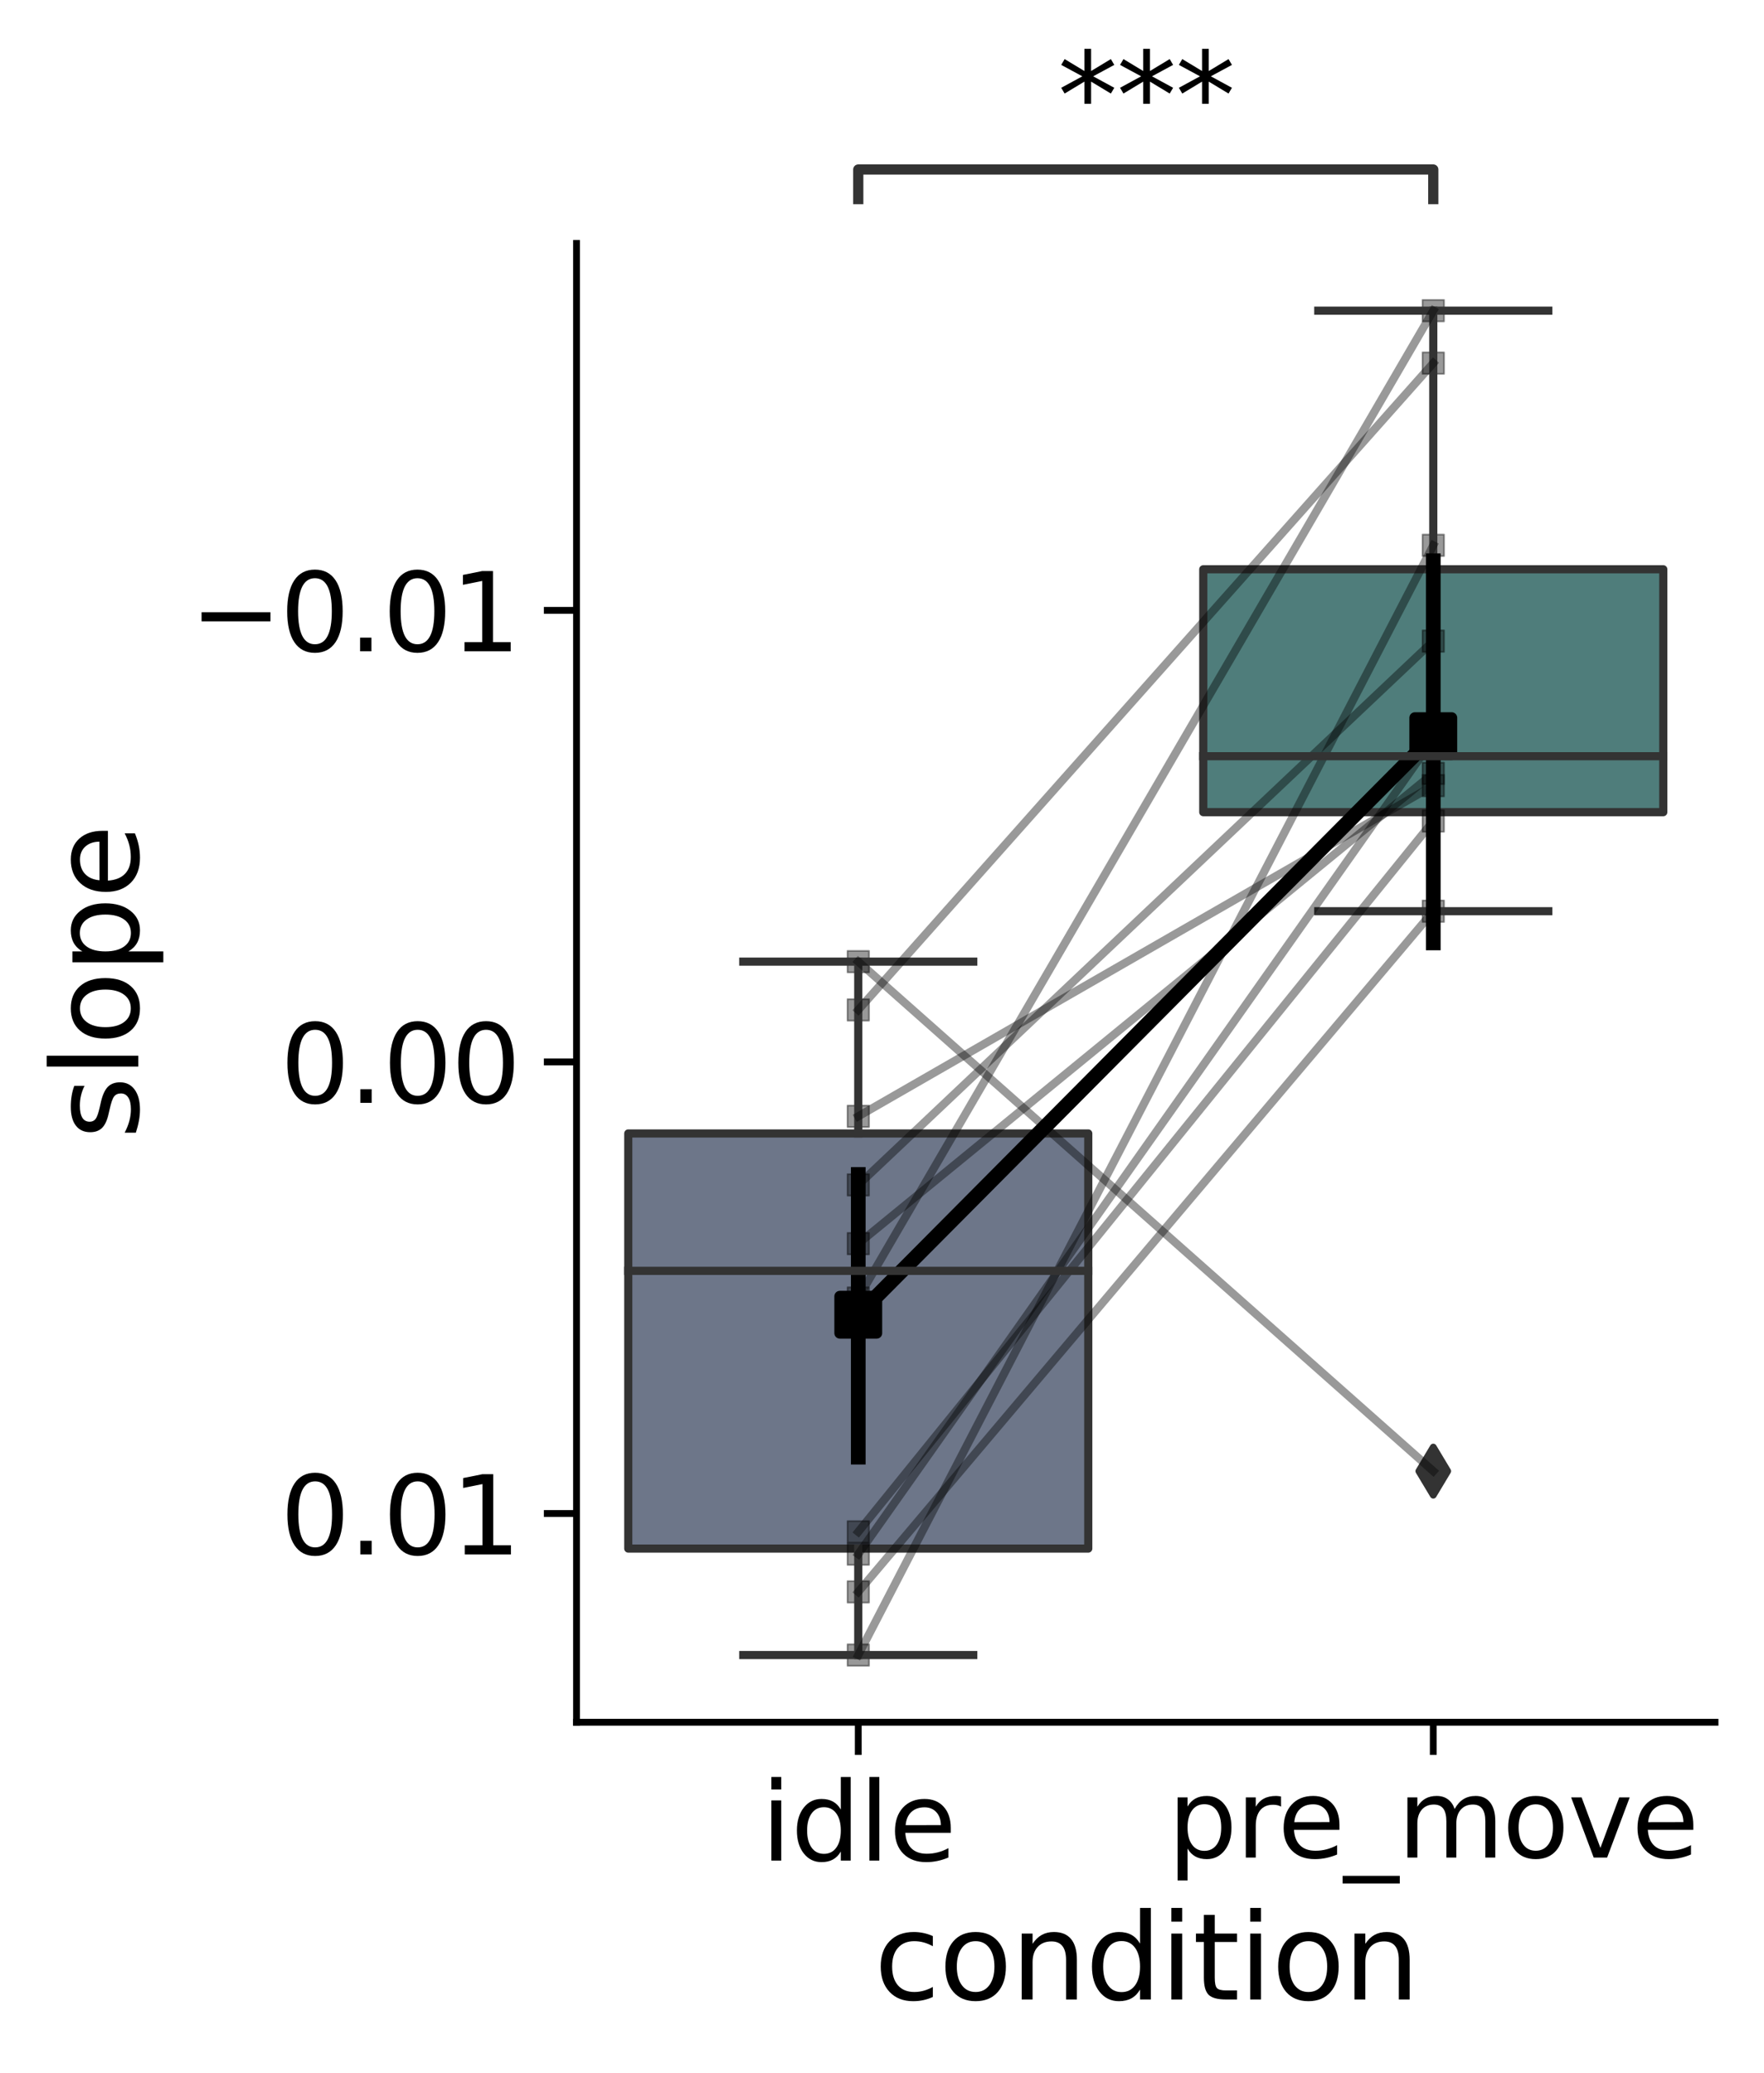 <?xml version="1.0" encoding="utf-8" standalone="no"?>
<!DOCTYPE svg PUBLIC "-//W3C//DTD SVG 1.1//EN"
  "http://www.w3.org/Graphics/SVG/1.1/DTD/svg11.dtd">
<svg xmlns:xlink="http://www.w3.org/1999/xlink" width="259.366pt" height="304.79pt" viewBox="0 0 259.366 304.79" xmlns="http://www.w3.org/2000/svg" version="1.1">
 <defs>
  <style type="text/css">*{stroke-linejoin: round; stroke-linecap: butt}</style>
 </defs>
 <g id="figure_1">
  <g id="patch_1">
   <path d="M 0 304.79 
L 259.366 304.79 
L 259.366 0 
L 0 0 
L 0 304.79 
z
" style="fill: none"/>
  </g>
  <g id="axes_1">
   <g id="patch_2">
    <path d="M 84.766 253.236 
L 252.166 253.236 
L 252.166 35.796 
L 84.766 35.796 
L 84.766 253.236 
z
" style="fill: none"/>
   </g>
   <g id="patch_3">
    <path d="M 92.375 166.661 
L 160.011 166.661 
L 160.011 227.698 
L 92.375 227.698 
L 92.375 166.661 
z
" clip-path="url(#pa002242b20)" style="fill: #5d687d; fill-opacity: 0.9; stroke: #333333; stroke-width: 1.2; stroke-linejoin: miter"/>
   </g>
   <g id="patch_4">
    <path d="M 176.921 83.705 
L 244.557 83.705 
L 244.557 119.419 
L 176.921 119.419 
L 176.921 83.705 
z
" clip-path="url(#pa002242b20)" style="fill: #3c6f6d; fill-opacity: 0.9; stroke: #333333; stroke-width: 1.2; stroke-linejoin: miter"/>
   </g>
   <g id="PathCollection_1">
    <path d="M 123.486 196.022 
L 128.9 196.022 
L 128.9 190.607 
L 123.486 190.607 
z
" clip-path="url(#pa002242b20)" style="stroke: #000000; stroke-width: 1.62"/>
    <path d="M 208.032 110.951 
L 213.446 110.951 
L 213.446 105.537 
L 208.032 105.537 
z
" clip-path="url(#pa002242b20)" style="stroke: #000000; stroke-width: 1.62"/>
   </g>
   <g id="PolyCollection_1"/>
   <g id="PolyCollection_2"/>
   <g id="PolyCollection_3"/>
   <g id="PolyCollection_4"/>
   <g id="PolyCollection_5"/>
   <g id="PolyCollection_6"/>
   <g id="PolyCollection_7"/>
   <g id="PolyCollection_8"/>
   <g id="PolyCollection_9"/>
   <g id="PolyCollection_10"/>
   <g id="PathCollection_2">
    <defs>
     <path id="m4c5fb9dcc1" d="M -1.581 1.581 
L 1.581 1.581 
L 1.581 -1.581 
L -1.581 -1.581 
z
" style="stroke: #000000; stroke-opacity: 0.4; stroke-width: 0.253"/>
    </defs>
    <g clip-path="url(#pa002242b20)">
     <use xlink:href="#m4c5fb9dcc1" x="126.193" y="225.237" style="fill-opacity: 0.4; stroke: #000000; stroke-opacity: 0.4; stroke-width: 0.253"/>
     <use xlink:href="#m4c5fb9dcc1" x="210.739" y="120.721" style="fill-opacity: 0.4; stroke: #000000; stroke-opacity: 0.4; stroke-width: 0.253"/>
     <use xlink:href="#m4c5fb9dcc1" x="126.193" y="141.397" style="fill-opacity: 0.4; stroke: #000000; stroke-opacity: 0.4; stroke-width: 0.253"/>
     <use xlink:href="#m4c5fb9dcc1" x="210.739" y="216.311" style="fill-opacity: 0.4; stroke: #000000; stroke-opacity: 0.4; stroke-width: 0.253"/>
     <use xlink:href="#m4c5fb9dcc1" x="126.193" y="182.861" style="fill-opacity: 0.4; stroke: #000000; stroke-opacity: 0.4; stroke-width: 0.253"/>
     <use xlink:href="#m4c5fb9dcc1" x="210.739" y="113.714" style="fill-opacity: 0.4; stroke: #000000; stroke-opacity: 0.4; stroke-width: 0.253"/>
     <use xlink:href="#m4c5fb9dcc1" x="126.193" y="148.495" style="fill-opacity: 0.4; stroke: #000000; stroke-opacity: 0.4; stroke-width: 0.253"/>
     <use xlink:href="#m4c5fb9dcc1" x="210.739" y="53.392" style="fill-opacity: 0.4; stroke: #000000; stroke-opacity: 0.4; stroke-width: 0.253"/>
     <use xlink:href="#m4c5fb9dcc1" x="126.193" y="190.859" style="fill-opacity: 0.4; stroke: #000000; stroke-opacity: 0.4; stroke-width: 0.253"/>
     <use xlink:href="#m4c5fb9dcc1" x="210.739" y="45.679" style="fill-opacity: 0.4; stroke: #000000; stroke-opacity: 0.4; stroke-width: 0.253"/>
     <use xlink:href="#m4c5fb9dcc1" x="126.193" y="243.352" style="fill-opacity: 0.4; stroke: #000000; stroke-opacity: 0.4; stroke-width: 0.253"/>
     <use xlink:href="#m4c5fb9dcc1" x="210.739" y="80.184" style="fill-opacity: 0.4; stroke: #000000; stroke-opacity: 0.4; stroke-width: 0.253"/>
     <use xlink:href="#m4c5fb9dcc1" x="126.193" y="164.14" style="fill-opacity: 0.4; stroke: #000000; stroke-opacity: 0.4; stroke-width: 0.253"/>
     <use xlink:href="#m4c5fb9dcc1" x="210.739" y="115.514" style="fill-opacity: 0.4; stroke: #000000; stroke-opacity: 0.4; stroke-width: 0.253"/>
     <use xlink:href="#m4c5fb9dcc1" x="126.193" y="228.518" style="fill-opacity: 0.4; stroke: #000000; stroke-opacity: 0.4; stroke-width: 0.253"/>
     <use xlink:href="#m4c5fb9dcc1" x="210.739" y="108.672" style="fill-opacity: 0.4; stroke: #000000; stroke-opacity: 0.4; stroke-width: 0.253"/>
     <use xlink:href="#m4c5fb9dcc1" x="126.193" y="174.223" style="fill-opacity: 0.4; stroke: #000000; stroke-opacity: 0.4; stroke-width: 0.253"/>
     <use xlink:href="#m4c5fb9dcc1" x="210.739" y="94.269" style="fill-opacity: 0.4; stroke: #000000; stroke-opacity: 0.4; stroke-width: 0.253"/>
     <use xlink:href="#m4c5fb9dcc1" x="126.193" y="234.064" style="fill-opacity: 0.4; stroke: #000000; stroke-opacity: 0.4; stroke-width: 0.253"/>
     <use xlink:href="#m4c5fb9dcc1" x="210.739" y="133.982" style="fill-opacity: 0.4; stroke: #000000; stroke-opacity: 0.4; stroke-width: 0.253"/>
    </g>
   </g>
   <g id="matplotlib.axis_1">
    <g id="xtick_1">
     <g id="line2d_1">
      <defs>
       <path id="md29b24682e" d="M 0 0 
L 0 4.8 
" style="stroke: #000000"/>
      </defs>
      <g>
       <use xlink:href="#md29b24682e" x="126.193" y="253.236" style="stroke: #000000"/>
      </g>
     </g>
     <g id="text_1">
      <!-- idle -->
      <g transform="translate(111.891 273.572) scale(0.158 -0.158)">
       <defs>
        <path id="DejaVuSans-69" d="M 603 3500 
L 1178 3500 
L 1178 0 
L 603 0 
L 603 3500 
z
M 603 4863 
L 1178 4863 
L 1178 4134 
L 603 4134 
L 603 4863 
z
" transform="scale(0.016)"/>
        <path id="DejaVuSans-64" d="M 2906 2969 
L 2906 4863 
L 3481 4863 
L 3481 0 
L 2906 0 
L 2906 525 
Q 2725 213 2448 61 
Q 2172 -91 1784 -91 
Q 1150 -91 751 415 
Q 353 922 353 1747 
Q 353 2572 751 3078 
Q 1150 3584 1784 3584 
Q 2172 3584 2448 3432 
Q 2725 3281 2906 2969 
z
M 947 1747 
Q 947 1113 1208 752 
Q 1469 391 1925 391 
Q 2381 391 2643 752 
Q 2906 1113 2906 1747 
Q 2906 2381 2643 2742 
Q 2381 3103 1925 3103 
Q 1469 3103 1208 2742 
Q 947 2381 947 1747 
z
" transform="scale(0.016)"/>
        <path id="DejaVuSans-6c" d="M 603 4863 
L 1178 4863 
L 1178 0 
L 603 0 
L 603 4863 
z
" transform="scale(0.016)"/>
        <path id="DejaVuSans-65" d="M 3597 1894 
L 3597 1613 
L 953 1613 
Q 991 1019 1311 708 
Q 1631 397 2203 397 
Q 2534 397 2845 478 
Q 3156 559 3463 722 
L 3463 178 
Q 3153 47 2828 -22 
Q 2503 -91 2169 -91 
Q 1331 -91 842 396 
Q 353 884 353 1716 
Q 353 2575 817 3079 
Q 1281 3584 2069 3584 
Q 2775 3584 3186 3129 
Q 3597 2675 3597 1894 
z
M 3022 2063 
Q 3016 2534 2758 2815 
Q 2500 3097 2075 3097 
Q 1594 3097 1305 2825 
Q 1016 2553 972 2059 
L 3022 2063 
z
" transform="scale(0.016)"/>
       </defs>
       <use xlink:href="#DejaVuSans-69"/>
       <use xlink:href="#DejaVuSans-64" x="27.783"/>
       <use xlink:href="#DejaVuSans-6c" x="91.26"/>
       <use xlink:href="#DejaVuSans-65" x="119.043"/>
      </g>
     </g>
    </g>
    <g id="xtick_2">
     <g id="line2d_2">
      <g>
       <use xlink:href="#md29b24682e" x="210.739" y="253.236" style="stroke: #000000"/>
      </g>
     </g>
     <g id="text_2">
      <!-- pre_move -->
      <g transform="translate(171.678 273.131) scale(0.158 -0.158)">
       <defs>
        <path id="DejaVuSans-70" d="M 1159 525 
L 1159 -1331 
L 581 -1331 
L 581 3500 
L 1159 3500 
L 1159 2969 
Q 1341 3281 1617 3432 
Q 1894 3584 2278 3584 
Q 2916 3584 3314 3078 
Q 3713 2572 3713 1747 
Q 3713 922 3314 415 
Q 2916 -91 2278 -91 
Q 1894 -91 1617 61 
Q 1341 213 1159 525 
z
M 3116 1747 
Q 3116 2381 2855 2742 
Q 2594 3103 2138 3103 
Q 1681 3103 1420 2742 
Q 1159 2381 1159 1747 
Q 1159 1113 1420 752 
Q 1681 391 2138 391 
Q 2594 391 2855 752 
Q 3116 1113 3116 1747 
z
" transform="scale(0.016)"/>
        <path id="DejaVuSans-72" d="M 2631 2963 
Q 2534 3019 2420 3045 
Q 2306 3072 2169 3072 
Q 1681 3072 1420 2755 
Q 1159 2438 1159 1844 
L 1159 0 
L 581 0 
L 581 3500 
L 1159 3500 
L 1159 2956 
Q 1341 3275 1631 3429 
Q 1922 3584 2338 3584 
Q 2397 3584 2469 3576 
Q 2541 3569 2628 3553 
L 2631 2963 
z
" transform="scale(0.016)"/>
        <path id="DejaVuSans-5f" d="M 3263 -1063 
L 3263 -1509 
L -63 -1509 
L -63 -1063 
L 3263 -1063 
z
" transform="scale(0.016)"/>
        <path id="DejaVuSans-6d" d="M 3328 2828 
Q 3544 3216 3844 3400 
Q 4144 3584 4550 3584 
Q 5097 3584 5394 3201 
Q 5691 2819 5691 2113 
L 5691 0 
L 5113 0 
L 5113 2094 
Q 5113 2597 4934 2840 
Q 4756 3084 4391 3084 
Q 3944 3084 3684 2787 
Q 3425 2491 3425 1978 
L 3425 0 
L 2847 0 
L 2847 2094 
Q 2847 2600 2669 2842 
Q 2491 3084 2119 3084 
Q 1678 3084 1418 2786 
Q 1159 2488 1159 1978 
L 1159 0 
L 581 0 
L 581 3500 
L 1159 3500 
L 1159 2956 
Q 1356 3278 1631 3431 
Q 1906 3584 2284 3584 
Q 2666 3584 2933 3390 
Q 3200 3197 3328 2828 
z
" transform="scale(0.016)"/>
        <path id="DejaVuSans-6f" d="M 1959 3097 
Q 1497 3097 1228 2736 
Q 959 2375 959 1747 
Q 959 1119 1226 758 
Q 1494 397 1959 397 
Q 2419 397 2687 759 
Q 2956 1122 2956 1747 
Q 2956 2369 2687 2733 
Q 2419 3097 1959 3097 
z
M 1959 3584 
Q 2709 3584 3137 3096 
Q 3566 2609 3566 1747 
Q 3566 888 3137 398 
Q 2709 -91 1959 -91 
Q 1206 -91 779 398 
Q 353 888 353 1747 
Q 353 2609 779 3096 
Q 1206 3584 1959 3584 
z
" transform="scale(0.016)"/>
        <path id="DejaVuSans-76" d="M 191 3500 
L 800 3500 
L 1894 563 
L 2988 3500 
L 3597 3500 
L 2284 0 
L 1503 0 
L 191 3500 
z
" transform="scale(0.016)"/>
       </defs>
       <use xlink:href="#DejaVuSans-70"/>
       <use xlink:href="#DejaVuSans-72" x="63.477"/>
       <use xlink:href="#DejaVuSans-65" x="102.34"/>
       <use xlink:href="#DejaVuSans-5f" x="163.863"/>
       <use xlink:href="#DejaVuSans-6d" x="213.863"/>
       <use xlink:href="#DejaVuSans-6f" x="311.275"/>
       <use xlink:href="#DejaVuSans-76" x="372.457"/>
       <use xlink:href="#DejaVuSans-65" x="431.637"/>
      </g>
     </g>
    </g>
    <g id="text_3">
     <!-- condition -->
     <g transform="translate(128.518 293.996) scale(0.173 -0.173)">
      <defs>
       <path id="DejaVuSans-63" d="M 3122 3366 
L 3122 2828 
Q 2878 2963 2633 3030 
Q 2388 3097 2138 3097 
Q 1578 3097 1268 2742 
Q 959 2388 959 1747 
Q 959 1106 1268 751 
Q 1578 397 2138 397 
Q 2388 397 2633 464 
Q 2878 531 3122 666 
L 3122 134 
Q 2881 22 2623 -34 
Q 2366 -91 2075 -91 
Q 1284 -91 818 406 
Q 353 903 353 1747 
Q 353 2603 823 3093 
Q 1294 3584 2113 3584 
Q 2378 3584 2631 3529 
Q 2884 3475 3122 3366 
z
" transform="scale(0.016)"/>
       <path id="DejaVuSans-6e" d="M 3513 2113 
L 3513 0 
L 2938 0 
L 2938 2094 
Q 2938 2591 2744 2837 
Q 2550 3084 2163 3084 
Q 1697 3084 1428 2787 
Q 1159 2491 1159 1978 
L 1159 0 
L 581 0 
L 581 3500 
L 1159 3500 
L 1159 2956 
Q 1366 3272 1645 3428 
Q 1925 3584 2291 3584 
Q 2894 3584 3203 3211 
Q 3513 2838 3513 2113 
z
" transform="scale(0.016)"/>
       <path id="DejaVuSans-74" d="M 1172 4494 
L 1172 3500 
L 2356 3500 
L 2356 3053 
L 1172 3053 
L 1172 1153 
Q 1172 725 1289 603 
Q 1406 481 1766 481 
L 2356 481 
L 2356 0 
L 1766 0 
Q 1100 0 847 248 
Q 594 497 594 1153 
L 594 3053 
L 172 3053 
L 172 3500 
L 594 3500 
L 594 4494 
L 1172 4494 
z
" transform="scale(0.016)"/>
      </defs>
      <use xlink:href="#DejaVuSans-63"/>
      <use xlink:href="#DejaVuSans-6f" x="54.98"/>
      <use xlink:href="#DejaVuSans-6e" x="116.162"/>
      <use xlink:href="#DejaVuSans-64" x="179.541"/>
      <use xlink:href="#DejaVuSans-69" x="243.018"/>
      <use xlink:href="#DejaVuSans-74" x="270.801"/>
      <use xlink:href="#DejaVuSans-69" x="310.01"/>
      <use xlink:href="#DejaVuSans-6f" x="337.793"/>
      <use xlink:href="#DejaVuSans-6e" x="398.975"/>
     </g>
    </g>
   </g>
   <g id="matplotlib.axis_2">
    <g id="ytick_1">
     <g id="line2d_3">
      <defs>
       <path id="m40ca871d22" d="M 0 0 
L -4.8 0 
" style="stroke: #000000"/>
      </defs>
      <g>
       <use xlink:href="#m40ca871d22" x="84.766" y="89.745" style="stroke: #000000"/>
      </g>
     </g>
     <g id="text_4">
      <!-- −0.01 -->
      <g transform="translate(27.924 95.762) scale(0.158 -0.158)">
       <defs>
        <path id="DejaVuSans-2212" d="M 678 2272 
L 4684 2272 
L 4684 1741 
L 678 1741 
L 678 2272 
z
" transform="scale(0.016)"/>
        <path id="DejaVuSans-30" d="M 2034 4250 
Q 1547 4250 1301 3770 
Q 1056 3291 1056 2328 
Q 1056 1369 1301 889 
Q 1547 409 2034 409 
Q 2525 409 2770 889 
Q 3016 1369 3016 2328 
Q 3016 3291 2770 3770 
Q 2525 4250 2034 4250 
z
M 2034 4750 
Q 2819 4750 3233 4129 
Q 3647 3509 3647 2328 
Q 3647 1150 3233 529 
Q 2819 -91 2034 -91 
Q 1250 -91 836 529 
Q 422 1150 422 2328 
Q 422 3509 836 4129 
Q 1250 4750 2034 4750 
z
" transform="scale(0.016)"/>
        <path id="DejaVuSans-2e" d="M 684 794 
L 1344 794 
L 1344 0 
L 684 0 
L 684 794 
z
" transform="scale(0.016)"/>
        <path id="DejaVuSans-31" d="M 794 531 
L 1825 531 
L 1825 4091 
L 703 3866 
L 703 4441 
L 1819 4666 
L 2450 4666 
L 2450 531 
L 3481 531 
L 3481 0 
L 794 0 
L 794 531 
z
" transform="scale(0.016)"/>
       </defs>
       <use xlink:href="#DejaVuSans-2212"/>
       <use xlink:href="#DejaVuSans-30" x="83.789"/>
       <use xlink:href="#DejaVuSans-2e" x="147.412"/>
       <use xlink:href="#DejaVuSans-30" x="179.199"/>
       <use xlink:href="#DejaVuSans-31" x="242.822"/>
      </g>
     </g>
    </g>
    <g id="ytick_2">
     <g id="line2d_4">
      <g>
       <use xlink:href="#m40ca871d22" x="84.766" y="156.142" style="stroke: #000000"/>
      </g>
     </g>
     <g id="text_5">
      <!-- 0.00 -->
      <g transform="translate(41.197 162.16) scale(0.158 -0.158)">
       <use xlink:href="#DejaVuSans-30"/>
       <use xlink:href="#DejaVuSans-2e" x="63.623"/>
       <use xlink:href="#DejaVuSans-30" x="95.41"/>
       <use xlink:href="#DejaVuSans-30" x="159.033"/>
      </g>
     </g>
    </g>
    <g id="ytick_3">
     <g id="line2d_5">
      <g>
       <use xlink:href="#m40ca871d22" x="84.766" y="222.539" style="stroke: #000000"/>
      </g>
     </g>
     <g id="text_6">
      <!-- 0.01 -->
      <g transform="translate(41.197 228.557) scale(0.158 -0.158)">
       <use xlink:href="#DejaVuSans-30"/>
       <use xlink:href="#DejaVuSans-2e" x="63.623"/>
       <use xlink:href="#DejaVuSans-30" x="95.41"/>
       <use xlink:href="#DejaVuSans-31" x="159.033"/>
      </g>
     </g>
    </g>
    <g id="text_7">
     <!-- slope -->
     <g transform="translate(20.33 167.505) rotate(-90) scale(0.173 -0.173)">
      <defs>
       <path id="DejaVuSans-73" d="M 2834 3397 
L 2834 2853 
Q 2591 2978 2328 3040 
Q 2066 3103 1784 3103 
Q 1356 3103 1142 2972 
Q 928 2841 928 2578 
Q 928 2378 1081 2264 
Q 1234 2150 1697 2047 
L 1894 2003 
Q 2506 1872 2764 1633 
Q 3022 1394 3022 966 
Q 3022 478 2636 193 
Q 2250 -91 1575 -91 
Q 1294 -91 989 -36 
Q 684 19 347 128 
L 347 722 
Q 666 556 975 473 
Q 1284 391 1588 391 
Q 1994 391 2212 530 
Q 2431 669 2431 922 
Q 2431 1156 2273 1281 
Q 2116 1406 1581 1522 
L 1381 1569 
Q 847 1681 609 1914 
Q 372 2147 372 2553 
Q 372 3047 722 3315 
Q 1072 3584 1716 3584 
Q 2034 3584 2315 3537 
Q 2597 3491 2834 3397 
z
" transform="scale(0.016)"/>
      </defs>
      <use xlink:href="#DejaVuSans-73"/>
      <use xlink:href="#DejaVuSans-6c" x="52.1"/>
      <use xlink:href="#DejaVuSans-6f" x="79.883"/>
      <use xlink:href="#DejaVuSans-70" x="141.064"/>
      <use xlink:href="#DejaVuSans-65" x="204.541"/>
     </g>
    </g>
   </g>
   <g id="line2d_6">
    <path d="M 126.193 166.661 
L 126.193 141.397 
" clip-path="url(#pa002242b20)" style="fill: none; stroke: #333333; stroke-width: 1.2; stroke-linecap: square"/>
   </g>
   <g id="line2d_7">
    <path d="M 126.193 227.698 
L 126.193 243.352 
" clip-path="url(#pa002242b20)" style="fill: none; stroke: #333333; stroke-width: 1.2; stroke-linecap: square"/>
   </g>
   <g id="line2d_8">
    <path d="M 109.284 141.397 
L 143.102 141.397 
" clip-path="url(#pa002242b20)" style="fill: none; stroke: #333333; stroke-width: 1.2; stroke-linecap: square"/>
   </g>
   <g id="line2d_9">
    <path d="M 109.284 243.352 
L 143.102 243.352 
" clip-path="url(#pa002242b20)" style="fill: none; stroke: #333333; stroke-width: 1.2; stroke-linecap: square"/>
   </g>
   <g id="line2d_10"/>
   <g id="line2d_11">
    <path d="M 210.739 83.705 
L 210.739 45.679 
" clip-path="url(#pa002242b20)" style="fill: none; stroke: #333333; stroke-width: 1.2; stroke-linecap: square"/>
   </g>
   <g id="line2d_12">
    <path d="M 210.739 119.419 
L 210.739 133.982 
" clip-path="url(#pa002242b20)" style="fill: none; stroke: #333333; stroke-width: 1.2; stroke-linecap: square"/>
   </g>
   <g id="line2d_13">
    <path d="M 193.83 45.679 
L 227.648 45.679 
" clip-path="url(#pa002242b20)" style="fill: none; stroke: #333333; stroke-width: 1.2; stroke-linecap: square"/>
   </g>
   <g id="line2d_14">
    <path d="M 193.83 133.982 
L 227.648 133.982 
" clip-path="url(#pa002242b20)" style="fill: none; stroke: #333333; stroke-width: 1.2; stroke-linecap: square"/>
   </g>
   <g id="line2d_15">
    <defs>
     <path id="m2a79633177" d="M -0 3.536 
L 2.121 0 
L -0 -3.536 
L -2.121 -0 
z
" style="stroke: #333333; stroke-linejoin: miter"/>
    </defs>
    <g clip-path="url(#pa002242b20)">
     <use xlink:href="#m2a79633177" x="210.739" y="216.311" style="fill: #333333; stroke: #333333; stroke-linejoin: miter"/>
    </g>
   </g>
   <g id="line2d_16">
    <path d="M 126.193 193.315 
L 210.739 108.244 
" clip-path="url(#pa002242b20)" style="fill: none; stroke: #000000; stroke-width: 2.16; stroke-linecap: square"/>
   </g>
   <g id="line2d_17">
    <path d="M 126.193 172.692 
L 126.193 214.256 
" clip-path="url(#pa002242b20)" style="fill: none; stroke: #000000; stroke-width: 2.16; stroke-linecap: square"/>
   </g>
   <g id="line2d_18">
    <path d="M 210.739 82.453 
L 210.739 138.649 
" clip-path="url(#pa002242b20)" style="fill: none; stroke: #000000; stroke-width: 2.16; stroke-linecap: square"/>
   </g>
   <g id="line2d_19">
    <path d="M 126.193 225.237 
L 210.739 120.721 
" clip-path="url(#pa002242b20)" style="fill: none; stroke: #000000; stroke-opacity: 0.4; stroke-width: 1.2; stroke-linecap: square"/>
   </g>
   <g id="line2d_20">
    <path d="M 126.193 141.397 
L 210.739 216.311 
" clip-path="url(#pa002242b20)" style="fill: none; stroke: #000000; stroke-opacity: 0.4; stroke-width: 1.2; stroke-linecap: square"/>
   </g>
   <g id="line2d_21">
    <path d="M 126.193 182.861 
L 210.739 113.714 
" clip-path="url(#pa002242b20)" style="fill: none; stroke: #000000; stroke-opacity: 0.4; stroke-width: 1.2; stroke-linecap: square"/>
   </g>
   <g id="line2d_22">
    <path d="M 126.193 148.495 
L 210.739 53.392 
" clip-path="url(#pa002242b20)" style="fill: none; stroke: #000000; stroke-opacity: 0.4; stroke-width: 1.2; stroke-linecap: square"/>
   </g>
   <g id="line2d_23">
    <path d="M 126.193 190.859 
L 210.739 45.679 
" clip-path="url(#pa002242b20)" style="fill: none; stroke: #000000; stroke-opacity: 0.4; stroke-width: 1.2; stroke-linecap: square"/>
   </g>
   <g id="line2d_24">
    <path d="M 126.193 243.352 
L 210.739 80.184 
" clip-path="url(#pa002242b20)" style="fill: none; stroke: #000000; stroke-opacity: 0.4; stroke-width: 1.2; stroke-linecap: square"/>
   </g>
   <g id="line2d_25">
    <path d="M 126.193 164.14 
L 210.739 115.514 
" clip-path="url(#pa002242b20)" style="fill: none; stroke: #000000; stroke-opacity: 0.4; stroke-width: 1.2; stroke-linecap: square"/>
   </g>
   <g id="line2d_26">
    <path d="M 126.193 228.518 
L 210.739 108.672 
" clip-path="url(#pa002242b20)" style="fill: none; stroke: #000000; stroke-opacity: 0.4; stroke-width: 1.2; stroke-linecap: square"/>
   </g>
   <g id="line2d_27">
    <path d="M 126.193 174.223 
L 210.739 94.269 
" clip-path="url(#pa002242b20)" style="fill: none; stroke: #000000; stroke-opacity: 0.4; stroke-width: 1.2; stroke-linecap: square"/>
   </g>
   <g id="line2d_28">
    <path d="M 126.193 234.064 
L 210.739 133.982 
" clip-path="url(#pa002242b20)" style="fill: none; stroke: #000000; stroke-opacity: 0.4; stroke-width: 1.2; stroke-linecap: square"/>
   </g>
   <g id="line2d_29">
    <path d="M 126.193 29.273 
L 126.193 24.924 
L 210.739 24.924 
L 210.739 29.273 
" style="fill: none; stroke: #333333; stroke-width: 1.5; stroke-linecap: square"/>
   </g>
   <g id="line2d_30">
    <path d="M 92.375 186.86 
L 160.011 186.86 
" clip-path="url(#pa002242b20)" style="fill: none; stroke: #333333; stroke-width: 1.2; stroke-linecap: square"/>
   </g>
   <g id="line2d_31">
    <path d="M 176.921 111.193 
L 244.557 111.193 
" clip-path="url(#pa002242b20)" style="fill: none; stroke: #333333; stroke-width: 1.2; stroke-linecap: square"/>
   </g>
   <g id="patch_5">
    <path d="M 84.766 253.236 
L 84.766 35.796 
" style="fill: none; stroke: #000000; stroke-linejoin: miter; stroke-linecap: square"/>
   </g>
   <g id="patch_6">
    <path d="M 84.766 253.236 
L 252.166 253.236 
" style="fill: none; stroke: #000000; stroke-linejoin: miter; stroke-linecap: square"/>
   </g>
   <g id="text_8">
    <!-- *** -->
    <g transform="translate(155.506 20.33) scale(0.173 -0.173)">
     <defs>
      <path id="DejaVuSans-2a" d="M 3009 3897 
L 1888 3291 
L 3009 2681 
L 2828 2375 
L 1778 3009 
L 1778 1831 
L 1422 1831 
L 1422 3009 
L 372 2375 
L 191 2681 
L 1313 3291 
L 191 3897 
L 372 4206 
L 1422 3572 
L 1422 4750 
L 1778 4750 
L 1778 3572 
L 2828 4206 
L 3009 3897 
z
" transform="scale(0.016)"/>
     </defs>
     <use xlink:href="#DejaVuSans-2a"/>
     <use xlink:href="#DejaVuSans-2a" x="50"/>
     <use xlink:href="#DejaVuSans-2a" x="100"/>
    </g>
   </g>
  </g>
 </g>
 <defs>
  <clipPath id="pa002242b20">
   <rect x="84.766" y="35.796" width="167.4" height="217.44"/>
  </clipPath>
 </defs>
</svg>
